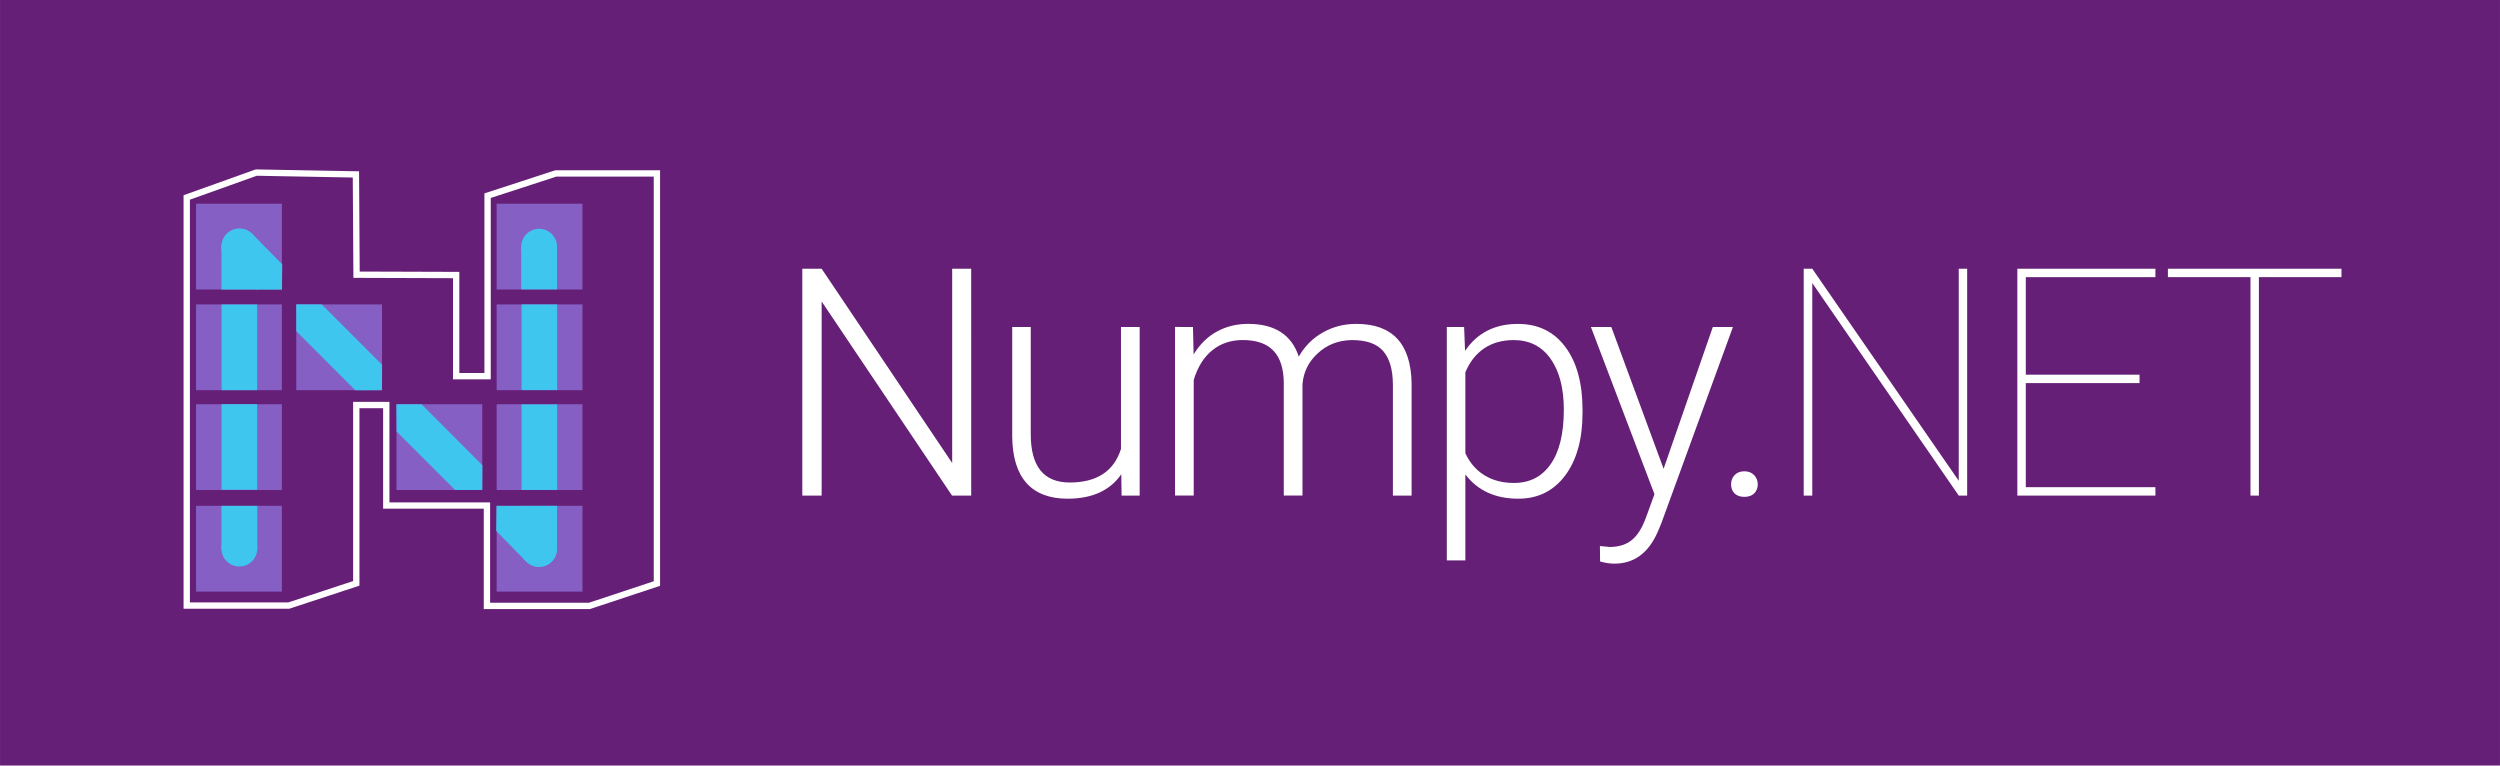 <?xml version="1.0" encoding="UTF-8" standalone="no"?>
<!-- Created with Inkscape (http://www.inkscape.org/) -->

<svg
   xmlns:dc="http://purl.org/dc/elements/1.1/"
   xmlns:cc="http://creativecommons.org/ns#"
   xmlns:rdf="http://www.w3.org/1999/02/22-rdf-syntax-ns#"
   xmlns:svg="http://www.w3.org/2000/svg"
   xmlns="http://www.w3.org/2000/svg"
   xmlns:sodipodi="http://sodipodi.sourceforge.net/DTD/sodipodi-0.dtd"
   xmlns:inkscape="http://www.inkscape.org/namespaces/inkscape"
   width="313.378"
   height="95.964"
   viewBox="0 0 82.915 25.391"
   version="1.1"
   id="svg8"
   sodipodi:docname="numpy.net.logo.svg"
   inkscape:export-filename="numpy.net.logo512.png"
   inkscape:export-xdpi="159.93889"
   inkscape:export-ydpi="159.93889"
   inkscape:version="0.92.3 (2405546, 2018-03-11)">
  <defs
     id="defs2">
    <inkscape:perspective
       sodipodi:type="inkscape:persp3d"
       inkscape:vp_x="0 : 17.639789 : 1"
       inkscape:vp_y="0 : 999.99999 : 0"
       inkscape:vp_z="35.279577 : 17.639789 : 1"
       inkscape:persp3d-origin="17.639789 : 11.759859 : 1"
       id="perspective1831" />
  </defs>
  <sodipodi:namedview
     id="base"
     pagecolor="#ffffff"
     bordercolor="#666666"
     borderopacity="1.0"
     inkscape:pageopacity="0.0"
     inkscape:pageshadow="2"
     inkscape:zoom="1.979899"
     inkscape:cx="7.7312111"
     inkscape:cy="109.56972"
     inkscape:document-units="mm"
     inkscape:current-layer="layer1"
     showgrid="false"
     inkscape:snap-global="false"
     showguides="true"
     inkscape:guide-bbox="true"
     inkscape:window-width="1920"
     inkscape:window-height="1017"
     inkscape:window-x="-8"
     inkscape:window-y="-8"
     inkscape:window-maximized="1"
     units="px"
     fit-margin-top="0"
     fit-margin-left="0"
     fit-margin-right="0"
     fit-margin-bottom="0" />
  <g
     inkscape:label="Layer 1"
     inkscape:groupmode="layer"
     id="layer1"
     transform="translate(-12.438,-310.064)">
    <g
       id="g1020">
      <rect
         inkscape:export-ydpi="368"
         inkscape:export-xdpi="368"
         inkscape:export-filename=".\g6243-6.png"
         y="310.064"
         x="12.438"
         height="25.391"
         width="82.915"
         id="rect1330-0"
         style="opacity:1;vector-effect:none;fill:#661f76;fill-opacity:1;fill-rule:nonzero;stroke:none;stroke-width:0.172;stroke-linecap:butt;stroke-linejoin:miter;stroke-miterlimit:4;stroke-dasharray:none;stroke-dashoffset:0;stroke-opacity:1" />
    </g>
    <g
       transform="matrix(1.519,0,0,1.519,16.557,-118.728)"
       id="g6243-6"
       inkscape:export-filename=".\g6243-6.png"
       inkscape:export-xdpi="368"
       inkscape:export-ydpi="368">
      <rect
         y="284.3"
         x="-5.1437475e-008"
         height="12.7"
         width="12.7"
         id="rect6041-70"
         style="opacity:1;vector-effect:none;fill:none;fill-opacity:1;fill-rule:nonzero;stroke:none;stroke-width:0.446;stroke-linecap:butt;stroke-linejoin:miter;stroke-miterlimit:4;stroke-dasharray:none;stroke-dashoffset:0;stroke-opacity:1" />
      <g
         transform="translate(0.187,0.14)"
         id="g6208-3">
        <path
           style="opacity:1;vector-effect:none;fill:#661f76;fill-opacity:1;fill-rule:nonzero;stroke:#ffffff;stroke-width:0.138;stroke-linecap:butt;stroke-linejoin:miter;stroke-miterlimit:4;stroke-dasharray:none;stroke-dashoffset:0;stroke-opacity:1"
           d="m 2.696,285.914 -1.518,0.543 v 8.911 h 2.229 l 1.473,-0.485 v -3.894 h 0.655 v 2.195 h 2.198 v 2.191 h 2.239 l 1.472,-0.488 v -8.954 H 9.236 l -1.489,0.485 v 3.941 H 7.061 v -2.208 l -2.175,-0.007 -0.014,-2.19 z"
           id="rect4571-6-0-9-1-9-1-1"
           inkscape:connector-curvature="0" />
        <g
           id="g5024-0"
           transform="matrix(0.843,0,0,0.843,-14.714,31.828)">
          <g
             transform="translate(-0.038,-0.083)"
             id="g4992-3">
            <path
               style="opacity:1;vector-effect:none;fill:#865fc5;fill-opacity:1;fill-rule:nonzero;stroke:#661f76;stroke-width:0.04;stroke-linecap:butt;stroke-linejoin:miter;stroke-miterlimit:4;stroke-dasharray:none;stroke-dashoffset:0;stroke-opacity:1"
               d="m 19.112,310.101 h 2.262 v 2.262 h -2.262 z"
               id="rect4573-79-7-2-0-5-7-9"
               inkscape:connector-curvature="0" />
            <path
               style="opacity:1;vector-effect:none;fill:#865fc5;fill-opacity:1;fill-rule:nonzero;stroke:#661f76;stroke-width:0.04;stroke-linecap:butt;stroke-linejoin:miter;stroke-miterlimit:4;stroke-dasharray:none;stroke-dashoffset:0;stroke-opacity:1"
               d="m 19.112,307.47 h 2.262 v 2.262 h -2.262 z"
               id="rect4573-7-4-2-9-9-3-85"
               inkscape:connector-curvature="0" />
            <path
               style="opacity:1;vector-effect:none;fill:#865fc5;fill-opacity:1;fill-rule:nonzero;stroke:#661f76;stroke-width:0.04;stroke-linecap:butt;stroke-linejoin:miter;stroke-miterlimit:4;stroke-dasharray:none;stroke-dashoffset:0;stroke-opacity:1"
               d="m 19.112,304.884 h 2.262 v 2.262 h -2.262 z"
               id="rect4573-0-7-1-8-7-7-4"
               inkscape:connector-curvature="0" />
            <path
               style="opacity:1;vector-effect:none;fill:#865fc5;fill-opacity:1;fill-rule:nonzero;stroke:#661f76;stroke-width:0.04;stroke-linecap:butt;stroke-linejoin:miter;stroke-miterlimit:4;stroke-dasharray:none;stroke-dashoffset:0;stroke-opacity:1"
               d="m 21.707,304.884 h 2.262 v 2.262 h -2.262 z"
               id="rect4573-44-3-5-7-4-0-27"
               inkscape:connector-curvature="0" />
            <path
               style="opacity:1;vector-effect:none;fill:#865fc5;fill-opacity:1;fill-rule:nonzero;stroke:#661f76;stroke-width:0.04;stroke-linecap:butt;stroke-linejoin:miter;stroke-miterlimit:4;stroke-dasharray:none;stroke-dashoffset:0;stroke-opacity:1"
               d="m 24.302,307.47 h 2.262 v 2.262 h -2.262 z"
               id="rect4573-6-5-1-3-9-9-3"
               inkscape:connector-curvature="0" />
            <path
               style="opacity:1;vector-effect:none;fill:#865fc5;fill-opacity:1;fill-rule:nonzero;stroke:#661f76;stroke-width:0.04;stroke-linecap:butt;stroke-linejoin:miter;stroke-miterlimit:4;stroke-dasharray:none;stroke-dashoffset:0;stroke-opacity:1"
               d="m 26.897,310.101 h 2.262 v 2.262 h -2.262 z"
               id="rect4573-8-0-6-1-6-5-4"
               inkscape:connector-curvature="0" />
            <path
               style="opacity:1;vector-effect:none;fill:#865fc5;fill-opacity:1;fill-rule:nonzero;stroke:#661f76;stroke-width:0.04;stroke-linecap:butt;stroke-linejoin:miter;stroke-miterlimit:4;stroke-dasharray:none;stroke-dashoffset:0;stroke-opacity:1"
               d="m 26.897,307.47 h 2.262 v 2.262 h -2.262 z"
               id="rect4573-1-2-9-2-6-8-1"
               inkscape:connector-curvature="0" />
            <path
               style="opacity:1;vector-effect:none;fill:#865fc5;fill-opacity:1;fill-rule:nonzero;stroke:#661f76;stroke-width:0.04;stroke-linecap:butt;stroke-linejoin:miter;stroke-miterlimit:4;stroke-dasharray:none;stroke-dashoffset:0;stroke-opacity:1"
               d="m 26.897,304.884 h 2.262 v 2.262 h -2.262 z"
               id="rect4573-2-7-5-8-4-1-2"
               inkscape:connector-curvature="0" />
            <path
               style="opacity:1;vector-effect:none;fill:#865fc5;fill-opacity:1;fill-rule:nonzero;stroke:#661f76;stroke-width:0.04;stroke-linecap:butt;stroke-linejoin:miter;stroke-miterlimit:4;stroke-dasharray:none;stroke-dashoffset:0;stroke-opacity:1"
               d="m 26.897,302.276 h 2.262 v 2.262 h -2.262 z"
               id="rect4573-9-0-6-7-3-7-4"
               inkscape:connector-curvature="0" />
            <path
               style="opacity:1;vector-effect:none;fill:#865fc5;fill-opacity:1;fill-rule:nonzero;stroke:#661f76;stroke-width:0.04;stroke-linecap:butt;stroke-linejoin:miter;stroke-miterlimit:4;stroke-dasharray:none;stroke-dashoffset:0;stroke-opacity:1"
               d="m 19.112,302.276 h 2.262 v 2.262 h -2.262 z"
               id="rect4573-35-8-2-1-3-4"
               inkscape:connector-curvature="0" />
            <rect
               style="opacity:1;vector-effect:none;fill:#3fc6ee;fill-opacity:1;fill-rule:nonzero;stroke:none;stroke-width:0.069;stroke-linecap:square;stroke-linejoin:miter;stroke-miterlimit:4;stroke-dasharray:none;stroke-dashoffset:0;stroke-opacity:1"
               id="rect6084-8-3-7"
               width="0.921"
               height="2.218"
               x="19.792"
               y="304.907" />
            <rect
               style="opacity:1;vector-effect:none;fill:#3fc6ee;fill-opacity:1;fill-rule:nonzero;stroke:none;stroke-width:0.069;stroke-linecap:square;stroke-linejoin:miter;stroke-miterlimit:4;stroke-dasharray:none;stroke-dashoffset:0;stroke-opacity:1"
               id="rect6084-8-4-6-4"
               width="0.921"
               height="2.216"
               x="19.792"
               y="307.488" />
            <circle
               style="opacity:1;vector-effect:none;fill:#3fc6ee;fill-opacity:1;fill-rule:nonzero;stroke:none;stroke-width:0.04;stroke-linecap:square;stroke-linejoin:miter;stroke-miterlimit:4;stroke-dasharray:none;stroke-dashoffset:0;stroke-opacity:1"
               id="path6080-7-7-2"
               cx="20.253"
               cy="-311.228"
               r="0.464"
               transform="scale(1,-1)" />
            <rect
               style="opacity:1;vector-effect:none;fill:#3fc6ee;fill-opacity:1;fill-rule:nonzero;stroke:none;stroke-width:0.049;stroke-linecap:square;stroke-linejoin:miter;stroke-miterlimit:4;stroke-dasharray:none;stroke-dashoffset:0;stroke-opacity:1"
               id="rect6084-4-3-21"
               width="0.928"
               height="1.108"
               x="19.789"
               y="-311.23"
               transform="scale(1,-1)" />
            <circle
               style="opacity:1;vector-effect:none;fill:#3fc6ee;fill-opacity:1;fill-rule:nonzero;stroke:none;stroke-width:0.04;stroke-linecap:square;stroke-linejoin:miter;stroke-miterlimit:4;stroke-dasharray:none;stroke-dashoffset:0;stroke-opacity:1"
               id="path6080-05-12"
               cx="20.253"
               cy="303.407"
               r="0.464" />
            <rect
               style="opacity:1;vector-effect:none;fill:#3fc6ee;fill-opacity:1;fill-rule:nonzero;stroke:none;stroke-width:0.049;stroke-linecap:square;stroke-linejoin:miter;stroke-miterlimit:4;stroke-dasharray:none;stroke-dashoffset:0;stroke-opacity:1"
               id="rect6084-7-8"
               width="0.928"
               height="1.115"
               x="19.789"
               y="303.404" />
            <circle
               style="opacity:1;vector-effect:none;fill:#3fc6ee;fill-opacity:1;fill-rule:nonzero;stroke:none;stroke-width:0.04;stroke-linecap:square;stroke-linejoin:miter;stroke-miterlimit:4;stroke-dasharray:none;stroke-dashoffset:0;stroke-opacity:1"
               id="path6080-5-4-39"
               cx="-197.791"
               cy="230.962"
               r="0.464"
               transform="rotate(-44.396)" />
            <path
               sodipodi:nodetypes="cccccc"
               inkscape:connector-curvature="0"
               id="rect6084-3-7-4"
               d="m 19.925,303.727 0.663,-0.649 0.776,0.792 -0.008,0.651 -0.655,-0.002 z"
               style="opacity:1;vector-effect:none;fill:#3fc6ee;fill-opacity:1;fill-rule:nonzero;stroke:none;stroke-width:0.049;stroke-linecap:square;stroke-linejoin:miter;stroke-miterlimit:4;stroke-dasharray:none;stroke-dashoffset:0;stroke-opacity:1" />
            <path
               style="opacity:1;vector-effect:none;fill:#3fc6ee;fill-opacity:1;fill-rule:nonzero;stroke:none;stroke-width:0.069;stroke-linecap:square;stroke-linejoin:miter;stroke-miterlimit:4;stroke-dasharray:none;stroke-dashoffset:0;stroke-opacity:1"
               d="m 21.728,305.598 -3.16e-4,-0.695 0.66,0.002 1.561,1.561 -9.31e-4,0.661 -0.693,6.2e-4 z"
               id="rect6084-8-6-5-7"
               inkscape:connector-curvature="0"
               sodipodi:nodetypes="ccccccc" />
            <path
               style="opacity:1;vector-effect:none;fill:#3fc6ee;fill-opacity:1;fill-rule:nonzero;stroke:none;stroke-width:0.069;stroke-linecap:square;stroke-linejoin:miter;stroke-miterlimit:4;stroke-dasharray:none;stroke-dashoffset:0;stroke-opacity:1"
               d="m 24.326,308.198 -0.005,-0.707 0.653,6.1e-4 1.574,1.579 -0.004,0.641 -0.702,-3.1e-4 z"
               id="rect6084-8-6-7-8-6"
               inkscape:connector-curvature="0"
               sodipodi:nodetypes="ccccccc" />
            <circle
               style="opacity:1;vector-effect:none;fill:#3fc6ee;fill-opacity:1;fill-rule:nonzero;stroke:none;stroke-width:0.04;stroke-linecap:square;stroke-linejoin:miter;stroke-miterlimit:4;stroke-dasharray:none;stroke-dashoffset:0;stroke-opacity:1"
               id="path6080-0-8-1"
               cx="-28.017"
               cy="-311.235"
               r="0.464"
               transform="scale(-1)" />
            <rect
               style="opacity:1;vector-effect:none;fill:#3fc6ee;fill-opacity:1;fill-rule:nonzero;stroke:none;stroke-width:0.049;stroke-linecap:square;stroke-linejoin:miter;stroke-miterlimit:4;stroke-dasharray:none;stroke-dashoffset:0;stroke-opacity:1"
               id="rect6084-0-4-58"
               width="0.928"
               height="1.117"
               x="-28.481"
               y="-311.238"
               transform="scale(-1)" />
            <circle
               style="opacity:1;vector-effect:none;fill:#3fc6ee;fill-opacity:1;fill-rule:nonzero;stroke:none;stroke-width:0.04;stroke-linecap:square;stroke-linejoin:miter;stroke-miterlimit:4;stroke-dasharray:none;stroke-dashoffset:0;stroke-opacity:1"
               id="path6080-5-8-3-43"
               cx="197.732"
               cy="-241.983"
               r="0.464"
               transform="rotate(135.604)" />
            <path
               sodipodi:nodetypes="cccccc"
               inkscape:connector-curvature="0"
               id="rect6084-3-6-3-5"
               d="m 28.345,310.915 -0.663,0.649 -0.776,-0.792 0.008,-0.651 0.655,0.002 z"
               style="opacity:1;vector-effect:none;fill:#3fc6ee;fill-opacity:1;fill-rule:nonzero;stroke:none;stroke-width:0.049;stroke-linecap:square;stroke-linejoin:miter;stroke-miterlimit:4;stroke-dasharray:none;stroke-dashoffset:0;stroke-opacity:1" />
            <rect
               style="opacity:1;vector-effect:none;fill:#3fc6ee;fill-opacity:1;fill-rule:nonzero;stroke:none;stroke-width:0.069;stroke-linecap:square;stroke-linejoin:miter;stroke-miterlimit:4;stroke-dasharray:none;stroke-dashoffset:0;stroke-opacity:1"
               id="rect6084-8-62-8-0"
               width="0.921"
               height="2.218"
               x="27.562"
               y="304.905" />
            <rect
               style="opacity:1;vector-effect:none;fill:#3fc6ee;fill-opacity:1;fill-rule:nonzero;stroke:none;stroke-width:0.069;stroke-linecap:square;stroke-linejoin:miter;stroke-miterlimit:4;stroke-dasharray:none;stroke-dashoffset:0;stroke-opacity:1"
               id="rect6084-8-4-4-6-1"
               width="0.921"
               height="2.216"
               x="27.562"
               y="307.494" />
            <circle
               style="opacity:1;vector-effect:none;fill:#3fc6ee;fill-opacity:1;fill-rule:nonzero;stroke:none;stroke-width:0.04;stroke-linecap:square;stroke-linejoin:miter;stroke-miterlimit:4;stroke-dasharray:none;stroke-dashoffset:0;stroke-opacity:1"
               id="path6080-7-0-5-0"
               cx="28.017"
               cy="303.41"
               r="0.464" />
            <rect
               style="opacity:1;vector-effect:none;fill:#3fc6ee;fill-opacity:1;fill-rule:nonzero;stroke:none;stroke-width:0.049;stroke-linecap:square;stroke-linejoin:miter;stroke-miterlimit:4;stroke-dasharray:none;stroke-dashoffset:0;stroke-opacity:1"
               id="rect6084-4-2-7-2"
               width="0.928"
               height="1.108"
               x="27.553"
               y="303.407" />
          </g>
        </g>
      </g>
    </g>
    <g
       aria-label="Numpy.NET"
       style="font-style:normal;font-variant:normal;font-weight:normal;font-stretch:normal;font-size:10.583px;line-height:1.25;font-family:'Roboto Light';-inkscape-font-specification:'Roboto Light, ';letter-spacing:0px;word-spacing:0px;fill:#000000;fill-opacity:1;stroke:none;stroke-width:0.265"
       id="text967">
      <path
         d="m 44.649,326.501 h -0.636 l -4.325,-6.439 v 6.439 h -0.641 v -7.524 h 0.641 l 4.33,6.444 v -6.444 h 0.63 z"
         style="letter-spacing:-0.397px;fill:#ffffff;stroke-width:0.265"
         id="path852" />
      <path
         d="m 49.626,325.793 q -0.558,0.811 -1.783,0.811 -0.894,0 -1.359,-0.517 -0.465,-0.522 -0.475,-1.54 v -3.638 h 0.615 v 3.561 q 0,1.597 1.292,1.597 1.344,0 1.7,-1.111 v -4.046 h 0.62 v 5.591 h -0.599 z"
         style="letter-spacing:-0.397px;fill:#ffffff;stroke-width:0.265"
         id="path854" />
      <path
         d="m 52.004,320.91 0.021,0.909 q 0.31,-0.506 0.775,-0.76 0.465,-0.253 1.034,-0.253 1.323,0 1.679,1.085 0.3,-0.522 0.801,-0.801 0.501,-0.284 1.106,-0.284 1.798,0 1.835,1.964 v 3.731 h -0.62 v -3.685 q -0.005,-0.749 -0.326,-1.111 -0.315,-0.362 -1.034,-0.362 -0.667,0.01 -1.127,0.434 -0.46,0.419 -0.512,1.023 v 3.7 h -0.62 v -3.731 q -0.005,-0.718 -0.341,-1.07 -0.331,-0.357 -1.023,-0.357 -0.584,0 -1.003,0.336 -0.419,0.331 -0.62,0.987 v 3.834 h -0.62 v -5.591 z"
         style="letter-spacing:-0.397px;fill:#ffffff;stroke-width:0.265"
         id="path856" />
      <path
         d="m 64.924,323.762 q 0,1.307 -0.579,2.077 -0.579,0.765 -1.55,0.765 -1.147,0 -1.757,-0.806 v 2.853 h -0.615 v -7.741 h 0.574 l 0.031,0.791 q 0.605,-0.894 1.752,-0.894 1.003,0 1.571,0.76 0.574,0.76 0.574,2.108 z m -0.62,-0.109 q 0,-1.07 -0.439,-1.69 -0.439,-0.62 -1.225,-0.62 -0.568,0 -0.977,0.274 -0.408,0.274 -0.625,0.796 v 2.682 q 0.222,0.481 0.636,0.734 0.413,0.253 0.977,0.253 0.78,0 1.214,-0.62 0.439,-0.625 0.439,-1.809 z"
         style="letter-spacing:-0.397px;fill:#ffffff;stroke-width:0.265"
         id="path858" />
      <path
         d="m 67.613,325.612 1.633,-4.703 h 0.667 l -2.387,6.542 -0.124,0.289 q -0.46,1.018 -1.421,1.018 -0.222,0 -0.475,-0.072 l -0.005,-0.512 0.32,0.031 q 0.455,0 0.734,-0.227 0.284,-0.222 0.481,-0.77 l 0.274,-0.754 -2.108,-5.545 h 0.677 z"
         style="letter-spacing:-0.397px;fill:#ffffff;stroke-width:0.265"
         id="path860" />
      <path
         d="m 69.851,326.129 q 0,-0.181 0.114,-0.305 0.119,-0.129 0.326,-0.129 0.207,0 0.326,0.129 0.119,0.124 0.119,0.305 0,0.181 -0.119,0.3 -0.119,0.114 -0.326,0.114 -0.207,0 -0.326,-0.114 -0.114,-0.119 -0.114,-0.3 z"
         style="letter-spacing:-0.397px;fill:#ffffff;stroke-width:0.265"
         id="path862" />
      <path
         d="m 77.681,326.501 h -0.279 l -4.858,-7.049 v 7.049 h -0.284 v -7.524 h 0.284 l 4.858,7.033 v -7.033 h 0.279 z"
         style="font-style:normal;font-variant:normal;font-weight:normal;font-stretch:normal;font-family:'Roboto Thin';-inkscape-font-specification:'Roboto Thin, ';letter-spacing:-0.397px;fill:#ffffff"
         id="path864" />
      <path
         d="m 83.398,322.77 h -3.772 v 3.452 h 4.299 v 0.279 h -4.579 v -7.524 h 4.579 v 0.279 h -4.299 v 3.235 h 3.772 z"
         style="font-style:normal;font-variant:normal;font-weight:normal;font-stretch:normal;font-family:'Roboto Thin';-inkscape-font-specification:'Roboto Thin, ';letter-spacing:-0.397px;fill:#ffffff"
         id="path866" />
      <path
         d="m 90.096,319.256 h -2.739 v 7.245 h -0.279 v -7.245 h -2.739 v -0.279 h 5.757 z"
         style="font-style:normal;font-variant:normal;font-weight:normal;font-stretch:normal;font-family:'Roboto Thin';-inkscape-font-specification:'Roboto Thin, ';letter-spacing:-0.397px;fill:#ffffff"
         id="path868" />
    </g>
  </g>
</svg>
